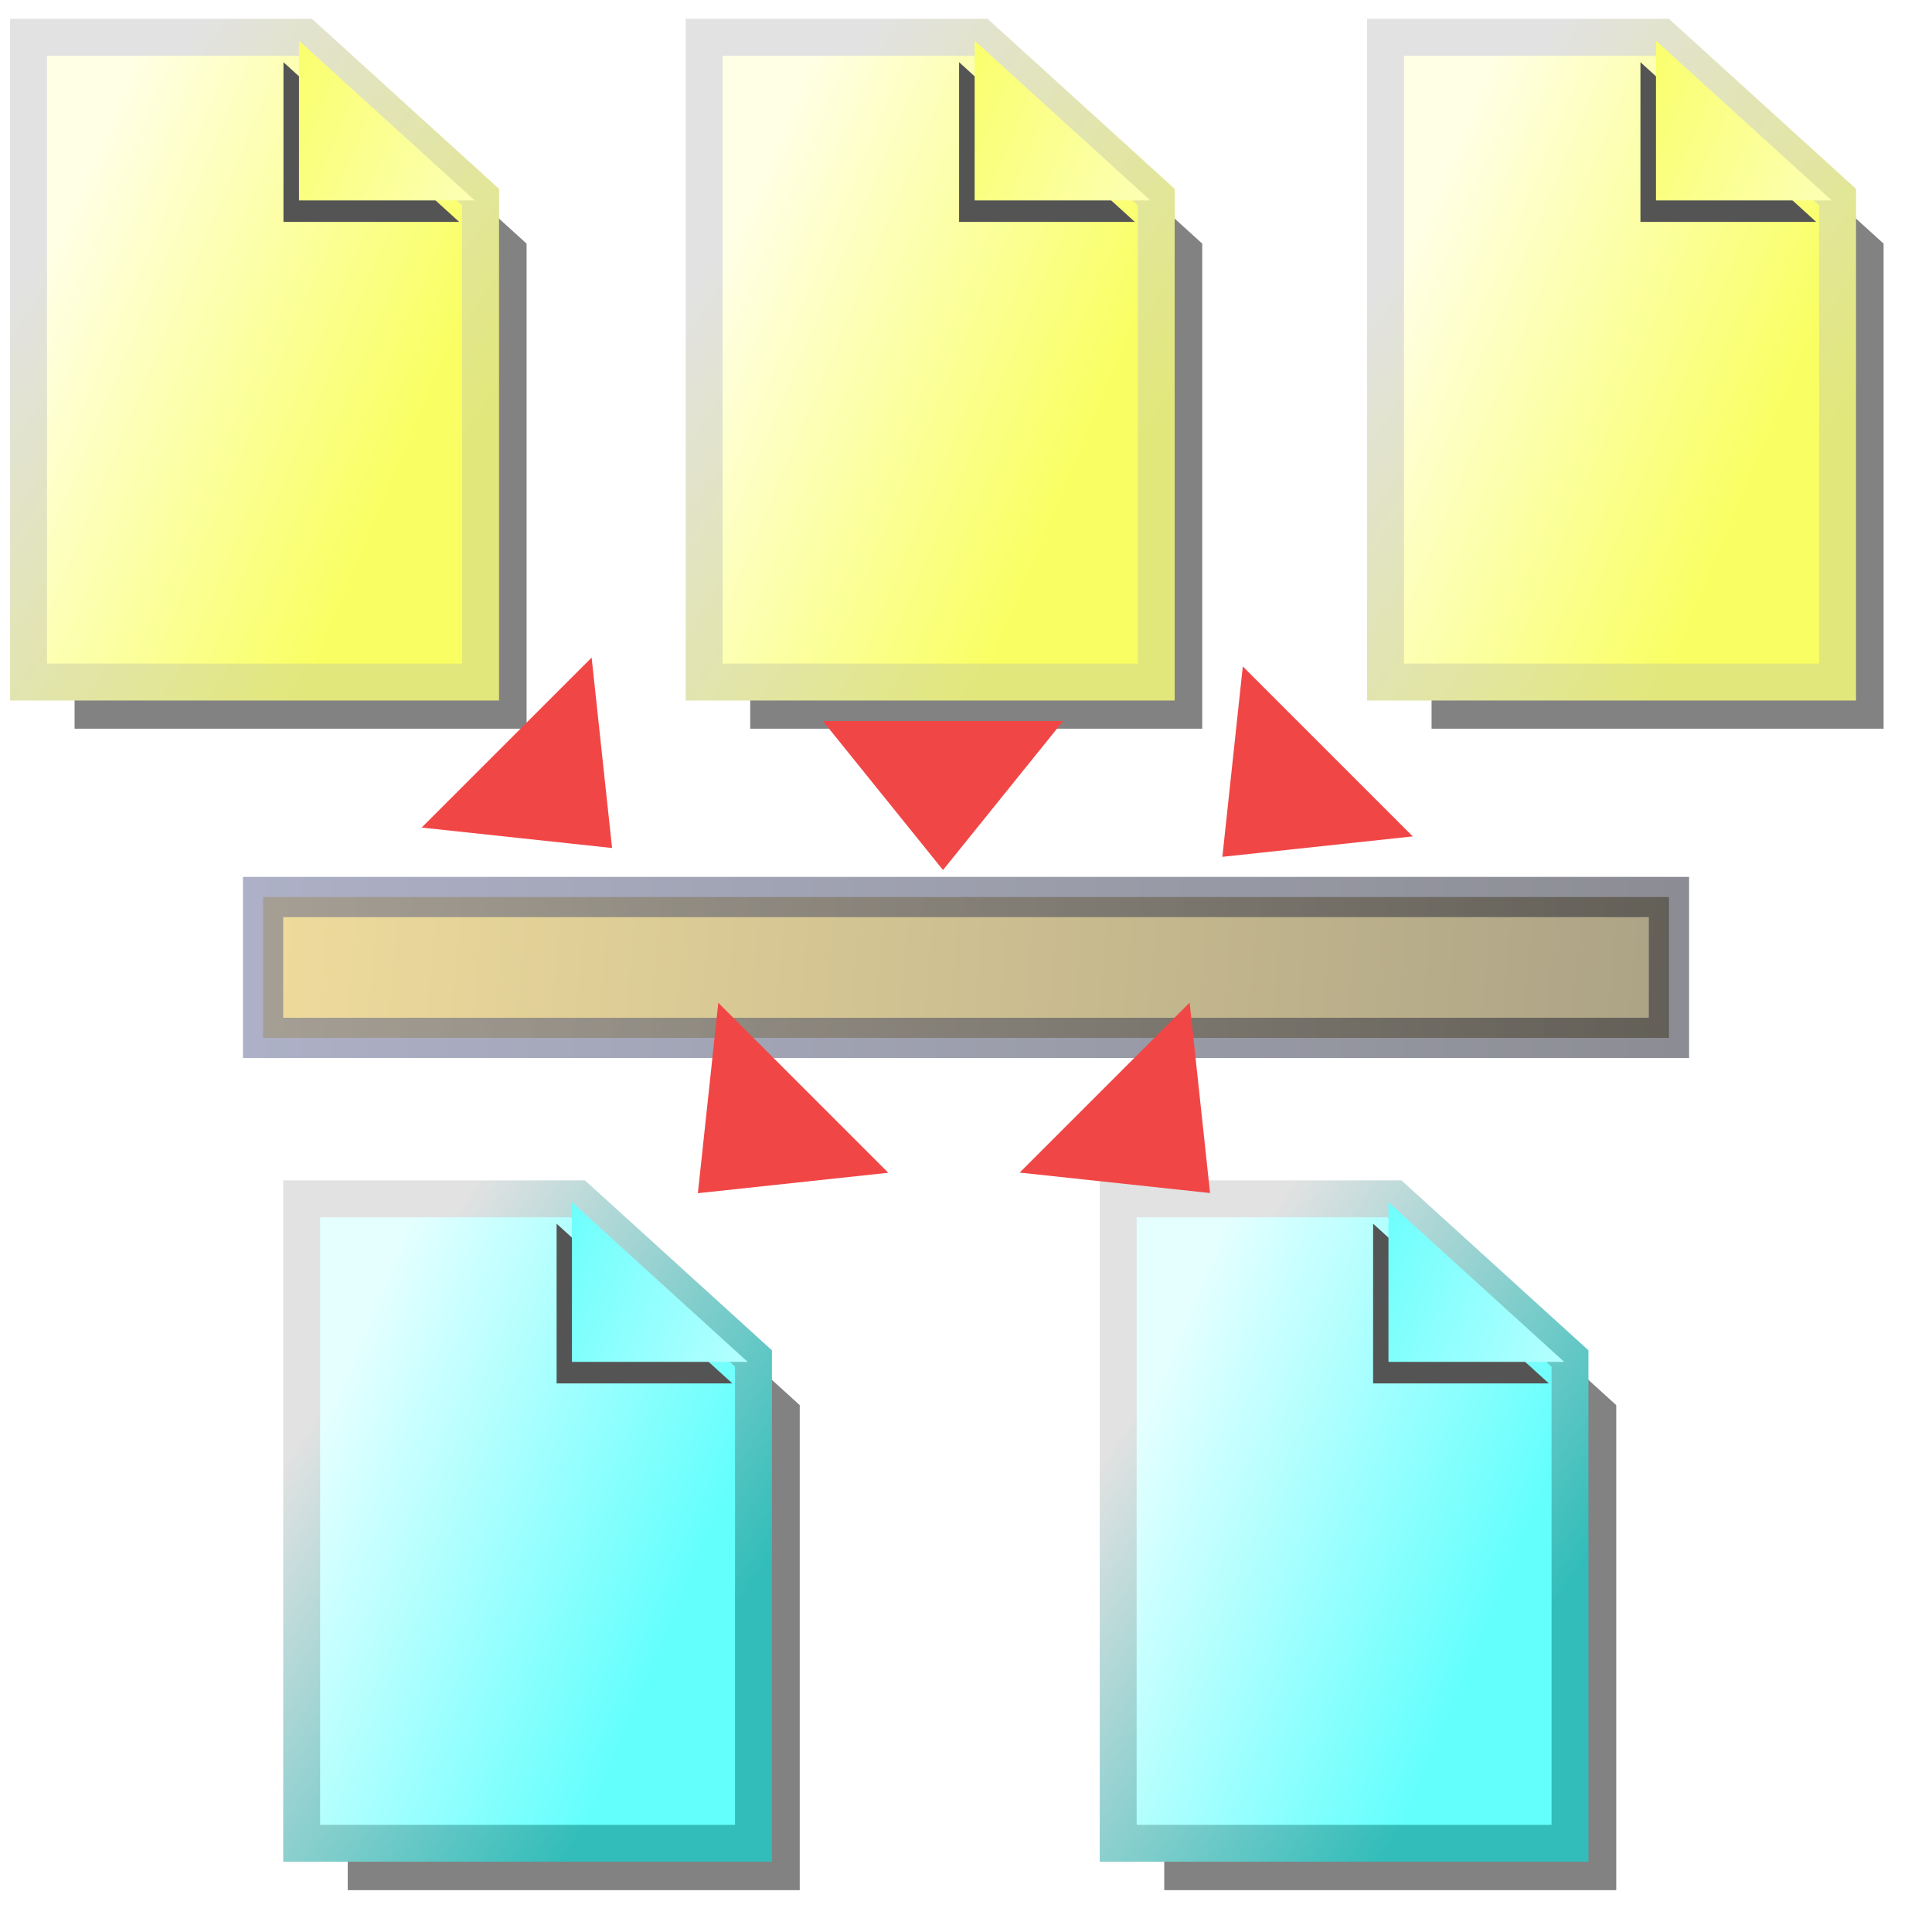 <?xml version="1.0" encoding="UTF-8" standalone="no"?>
<!-- Created with Inkscape (http://www.inkscape.org/) -->

<svg
   xmlns:dc="http://purl.org/dc/elements/1.1/"
   xmlns:cc="http://creativecommons.org/ns#"
   xmlns:rdf="http://www.w3.org/1999/02/22-rdf-syntax-ns#"
   xmlns:svg="http://www.w3.org/2000/svg"
   xmlns="http://www.w3.org/2000/svg"
   xmlns:xlink="http://www.w3.org/1999/xlink"
   xmlns:sodipodi="http://sodipodi.sourceforge.net/DTD/sodipodi-0.dtd"
   xmlns:inkscape="http://www.inkscape.org/namespaces/inkscape"
   width="48px"
   height="48px"
   id="svg2816"
   version="1.1"
   inkscape:version="0.47 r22583"
   sodipodi:docname="files_yellow_transform_cyan.svg">
  <title
     id="title3874">Transform Files</title>
  <defs
     id="defs2818">
    <linearGradient
       id="linearGradient3852">
      <stop
         id="stop3854"
         offset="0"
         style="stop-color:#63fffd;stop-opacity:1" />
      <stop
         id="stop3856"
         offset="1"
         style="stop-color:#e5ffff;stop-opacity:1" />
    </linearGradient>
    <linearGradient
       id="linearGradient3846">
      <stop
         id="stop3848"
         offset="0"
         style="stop-color:#63fffd;stop-opacity:1" />
      <stop
         id="stop3850"
         offset="1"
         style="stop-color:#e5ffff;stop-opacity:1" />
    </linearGradient>
    <linearGradient
       id="linearGradient3840">
      <stop
         style="stop-color:#32bdba;stop-opacity:1"
         offset="0"
         id="stop3842" />
      <stop
         style="stop-color:#e2e2e2;stop-opacity:1"
         offset="1"
         id="stop3844" />
    </linearGradient>
    <linearGradient
       inkscape:collect="always"
       id="linearGradient3720">
      <stop
         style="stop-color:#5c638f;stop-opacity:1"
         offset="0"
         id="stop3722" />
      <stop
         style="stop-color:#1a1c29;stop-opacity:1"
         offset="1"
         id="stop3724" />
    </linearGradient>
    <linearGradient
       inkscape:collect="always"
       id="linearGradient3712">
      <stop
         style="stop-color:#e0b939;stop-opacity:1"
         offset="0"
         id="stop3714" />
      <stop
         style="stop-color:#59470e;stop-opacity:1"
         offset="1"
         id="stop3716" />
    </linearGradient>
    <linearGradient
       id="linearGradient3167">
      <stop
         style="stop-color:#f9ff63;stop-opacity:1;"
         offset="0"
         id="stop3169" />
      <stop
         style="stop-color:#ffffe5;stop-opacity:1"
         offset="1"
         id="stop3171" />
    </linearGradient>
    <filter
       color-interpolation-filters="sRGB"
       inkscape:collect="always"
       id="filter3458"
       x="-0.458"
       width="1.916"
       y="-0.504"
       height="2.008">
      <feGaussianBlur
         inkscape:collect="always"
         stdDeviation="2.159"
         id="feGaussianBlur3460" />
    </filter>
    <linearGradient
       id="linearGradient3183">
      <stop
         id="stop3185"
         offset="0"
         style="stop-color:#e2e77c;stop-opacity:1;" />
      <stop
         id="stop3187"
         offset="1"
         style="stop-color:#e2e2e2;stop-opacity:1" />
    </linearGradient>
    <filter
       color-interpolation-filters="sRGB"
       inkscape:collect="always"
       id="filter3442"
       x="-0.146"
       width="1.291"
       y="-0.102"
       height="1.204">
      <feGaussianBlur
         inkscape:collect="always"
         stdDeviation="1.765"
         id="feGaussianBlur3444" />
    </filter>
    <linearGradient
       inkscape:collect="always"
       xlink:href="#linearGradient3712"
       id="linearGradient3718"
       x1="0.964"
       y1="21.857"
       x2="47.036"
       y2="26.214"
       gradientUnits="userSpaceOnUse"
       gradientTransform="matrix(0.758,0,0,0.803,5.805,4.728)" />
    <linearGradient
       inkscape:collect="always"
       xlink:href="#linearGradient3720"
       id="linearGradient3726"
       x1="3.036"
       y1="24.036"
       x2="44.964"
       y2="24.036"
       gradientUnits="userSpaceOnUse"
       gradientTransform="matrix(0.853,0,0,0.605,3.518,9.496)" />
    <linearGradient
       inkscape:collect="always"
       xlink:href="#linearGradient3167"
       id="linearGradient3740"
       gradientUnits="userSpaceOnUse"
       gradientTransform="translate(-0.746,-2.006)"
       x1="30.704"
       y1="23.666"
       x2="6.863"
       y2="13.658" />
    <linearGradient
       inkscape:collect="always"
       xlink:href="#linearGradient3183"
       id="linearGradient3742"
       gradientUnits="userSpaceOnUse"
       gradientTransform="translate(-0.746,-2.006)"
       x1="32.32"
       y1="28.305"
       x2="8"
       y2="11.739" />
    <linearGradient
       inkscape:collect="always"
       xlink:href="#linearGradient3167"
       id="linearGradient3744"
       gradientUnits="userSpaceOnUse"
       gradientTransform="matrix(-1,0,0,-1,54.942,11.494)"
       x1="30.704"
       y1="23.666"
       x2="6.863"
       y2="13.658" />
    <linearGradient
       inkscape:collect="always"
       xlink:href="#linearGradient3167"
       id="linearGradient3756"
       gradientUnits="userSpaceOnUse"
       gradientTransform="translate(-0.746,-2.006)"
       x1="30.704"
       y1="23.666"
       x2="6.863"
       y2="13.658" />
    <linearGradient
       inkscape:collect="always"
       xlink:href="#linearGradient3183"
       id="linearGradient3758"
       gradientUnits="userSpaceOnUse"
       gradientTransform="translate(-0.746,-2.006)"
       x1="32.32"
       y1="28.305"
       x2="8"
       y2="11.739" />
    <linearGradient
       inkscape:collect="always"
       xlink:href="#linearGradient3167"
       id="linearGradient3760"
       gradientUnits="userSpaceOnUse"
       gradientTransform="matrix(-1,0,0,-1,54.942,11.494)"
       x1="30.704"
       y1="23.666"
       x2="6.863"
       y2="13.658" />
    <linearGradient
       inkscape:collect="always"
       xlink:href="#linearGradient3167"
       id="linearGradient3772"
       gradientUnits="userSpaceOnUse"
       gradientTransform="translate(-0.746,-2.006)"
       x1="30.704"
       y1="23.666"
       x2="6.863"
       y2="13.658" />
    <linearGradient
       inkscape:collect="always"
       xlink:href="#linearGradient3183"
       id="linearGradient3774"
       gradientUnits="userSpaceOnUse"
       gradientTransform="translate(-0.746,-2.006)"
       x1="32.32"
       y1="28.305"
       x2="8"
       y2="11.739" />
    <linearGradient
       inkscape:collect="always"
       xlink:href="#linearGradient3167"
       id="linearGradient3776"
       gradientUnits="userSpaceOnUse"
       gradientTransform="matrix(-1,0,0,-1,54.942,11.494)"
       x1="30.704"
       y1="23.666"
       x2="6.863"
       y2="13.658" />
    <linearGradient
       inkscape:collect="always"
       xlink:href="#linearGradient3852"
       id="linearGradient3819"
       gradientUnits="userSpaceOnUse"
       gradientTransform="matrix(-0.386,0,0,-0.386,27.208,34.414)"
       x1="30.704"
       y1="23.666"
       x2="6.863"
       y2="13.658" />
    <linearGradient
       inkscape:collect="always"
       xlink:href="#linearGradient3846"
       id="linearGradient3823"
       gradientUnits="userSpaceOnUse"
       gradientTransform="matrix(0.386,0,0,0.386,5.722,29.205)"
       x1="30.704"
       y1="23.666"
       x2="6.863"
       y2="13.658" />
    <linearGradient
       inkscape:collect="always"
       xlink:href="#linearGradient3840"
       id="linearGradient3825"
       gradientUnits="userSpaceOnUse"
       gradientTransform="matrix(0.386,0,0,0.386,5.722,29.205)"
       x1="32.32"
       y1="28.305"
       x2="8"
       y2="11.739" />
    <linearGradient
       inkscape:collect="always"
       xlink:href="#linearGradient3846"
       id="linearGradient3868"
       gradientUnits="userSpaceOnUse"
       gradientTransform="matrix(0.386,0,0,0.386,5.722,29.205)"
       x1="30.704"
       y1="23.666"
       x2="6.863"
       y2="13.658" />
    <linearGradient
       inkscape:collect="always"
       xlink:href="#linearGradient3840"
       id="linearGradient3870"
       gradientUnits="userSpaceOnUse"
       gradientTransform="matrix(0.386,0,0,0.386,5.722,29.205)"
       x1="32.32"
       y1="28.305"
       x2="8"
       y2="11.739" />
    <linearGradient
       inkscape:collect="always"
       xlink:href="#linearGradient3852"
       id="linearGradient3872"
       gradientUnits="userSpaceOnUse"
       gradientTransform="matrix(-0.386,0,0,-0.386,27.208,34.414)"
       x1="30.704"
       y1="23.666"
       x2="6.863"
       y2="13.658" />
  </defs>
  <sodipodi:namedview
     id="base"
     pagecolor="#ffffff"
     bordercolor="#666666"
     borderopacity="1.0"
     inkscape:pageopacity="0.0"
     inkscape:pageshadow="2"
     inkscape:zoom="14"
     inkscape:cx="31.08086"
     inkscape:cy="25.328963"
     inkscape:current-layer="layer1"
     showgrid="true"
     inkscape:grid-bbox="true"
     inkscape:document-units="px"
     inkscape:window-width="1680"
     inkscape:window-height="1000"
     inkscape:window-x="-8"
     inkscape:window-y="-8"
     inkscape:window-maximized="1">
    <inkscape:grid
       type="xygrid"
       id="grid2812"
       empspacing="12"
       visible="true"
       enabled="false"
       snapvisiblegridlinesonly="true"
       dotted="false" />
    <inkscape:grid
       type="xygrid"
       id="grid2818"
       empspacing="16"
       visible="true"
       enabled="false"
       snapvisiblegridlinesonly="true" />
    <inkscape:grid
       type="xygrid"
       id="grid2820"
       empspacing="4"
       visible="true"
       enabled="false"
       snapvisiblegridlinesonly="true" />
  </sodipodi:namedview>
  <g
     id="layer1"
     inkscape:label="Layer 1"
     inkscape:groupmode="layer">
    <g
       id="g3858"
       transform="translate(20.286,0)">
      <path
         id="path3860"
         d="m 24.592,2.494 -17.781,0 0,41.5 29.094,0 0,-31.219 -11.312,-10.281 z"
         style="fill:#828282;fill-opacity:1;fill-rule:nonzero;stroke:none;stroke-width:0.917;marker:none;visibility:visible;display:inline;overflow:visible;filter:url(#filter3442);enable-background:accumulate"
         transform="matrix(0.386,0,0,0.386,6.01,29.979)" />
      <path
         style="fill:url(#linearGradient3868);fill-opacity:1;fill-rule:nonzero;stroke:url(#linearGradient3870);stroke-width:0.917;stroke-linecap:butt;stroke-linejoin:miter;stroke-miterlimit:4;stroke-opacity:1;stroke-dasharray:none;stroke-dashoffset:0;marker:none;visibility:visible;display:inline;overflow:visible;enable-background:accumulate"
         d="m 14.355,29.784 -6.86,0 0,16.012 11.225,0 0,-12.045 -4.365,-3.967 z"
         id="path3862" />
      <path
         id="path3864"
         d="m 31.567,11.377 -11.312,-10.281 0,10.281 11.312,0 z"
         style="fill:#545454;fill-opacity:1;fill-rule:nonzero;stroke:none;stroke-width:0.917;marker:none;visibility:visible;display:inline;overflow:visible;filter:url(#filter3458);enable-background:accumulate"
         transform="matrix(0.386,0,0,0.386,6.01,29.979)" />
      <path
         style="fill:url(#linearGradient3872);fill-opacity:1;fill-rule:nonzero;stroke:none;stroke-width:0.917;marker:none;visibility:visible;display:inline;overflow:visible;enable-background:accumulate"
         d="m 18.575,33.835 -4.365,-3.967 0,3.967 4.365,0 z"
         id="path3866" />
    </g>
    <rect
       style="opacity:0.5;fill:url(#linearGradient3718);fill-opacity:1;stroke:url(#linearGradient3726);stroke-width:1;stroke-miterlimit:4;stroke-opacity:1;stroke-dasharray:none"
       id="rect2938"
       width="34.929"
       height="3.5"
       x="6.536"
       y="22.286" />
    <g
       transform="matrix(0.386,0,0,0.386,-0.776,1.122)"
       id="g3730">
      <path
         id="path3732"
         d="m 24.592,2.494 -17.781,0 0,41.5 29.094,0 0,-31.219 -11.312,-10.281 z"
         style="fill:#828282;fill-opacity:1;fill-rule:nonzero;stroke:none;stroke-width:0.917;marker:none;visibility:visible;display:inline;overflow:visible;filter:url(#filter3442);enable-background:accumulate" />
      <path
         style="fill:url(#linearGradient3740);fill-opacity:1;fill-rule:nonzero;stroke:url(#linearGradient3742);stroke-width:2.378;stroke-linecap:butt;stroke-linejoin:miter;stroke-miterlimit:4;stroke-opacity:1;stroke-dasharray:none;stroke-dashoffset:0;marker:none;visibility:visible;display:inline;overflow:visible;enable-background:accumulate"
         d="m 21.629,-0.506 -17.781,0 0,41.5 29.094,0 0,-31.219 -11.312,-10.281 z"
         id="path3734" />
      <path
         id="path3736"
         d="m 31.567,11.377 -11.312,-10.281 0,10.281 11.312,0 z"
         style="fill:#545454;fill-opacity:1;fill-rule:nonzero;stroke:none;stroke-width:0.917;marker:none;visibility:visible;display:inline;overflow:visible;filter:url(#filter3458);enable-background:accumulate" />
      <path
         style="fill:url(#linearGradient3744);fill-opacity:1;fill-rule:nonzero;stroke:none;stroke-width:0.917;marker:none;visibility:visible;display:inline;overflow:visible;enable-background:accumulate"
         d="m 32.567,9.994 -11.312,-10.281 0,10.281 11.312,0 z"
         id="path3738" />
    </g>
    <g
       id="g3746"
       transform="matrix(0.386,0,0,0.386,16.01,1.122)">
      <path
         style="fill:#828282;fill-opacity:1;fill-rule:nonzero;stroke:none;stroke-width:0.917;marker:none;visibility:visible;display:inline;overflow:visible;filter:url(#filter3442);enable-background:accumulate"
         d="m 24.592,2.494 -17.781,0 0,41.5 29.094,0 0,-31.219 -11.312,-10.281 z"
         id="path3748" />
      <path
         id="path3750"
         d="m 21.629,-0.506 -17.781,0 0,41.5 29.094,0 0,-31.219 -11.312,-10.281 z"
         style="fill:url(#linearGradient3756);fill-opacity:1;fill-rule:nonzero;stroke:url(#linearGradient3758);stroke-width:2.378;stroke-linecap:butt;stroke-linejoin:miter;stroke-miterlimit:4;stroke-opacity:1;stroke-dasharray:none;stroke-dashoffset:0;marker:none;visibility:visible;display:inline;overflow:visible;enable-background:accumulate" />
      <path
         style="fill:#545454;fill-opacity:1;fill-rule:nonzero;stroke:none;stroke-width:0.917;marker:none;visibility:visible;display:inline;overflow:visible;filter:url(#filter3458);enable-background:accumulate"
         d="m 31.567,11.377 -11.312,-10.281 0,10.281 11.312,0 z"
         id="path3752" />
      <path
         id="path3754"
         d="m 32.567,9.994 -11.312,-10.281 0,10.281 11.312,0 z"
         style="fill:url(#linearGradient3760);fill-opacity:1;fill-rule:nonzero;stroke:none;stroke-width:0.917;marker:none;visibility:visible;display:inline;overflow:visible;enable-background:accumulate" />
    </g>
    <g
       transform="matrix(0.386,0,0,0.386,32.938,1.122)"
       id="g3762">
      <path
         id="path3764"
         d="m 24.592,2.494 -17.781,0 0,41.5 29.094,0 0,-31.219 -11.312,-10.281 z"
         style="fill:#828282;fill-opacity:1;fill-rule:nonzero;stroke:none;stroke-width:0.917;marker:none;visibility:visible;display:inline;overflow:visible;filter:url(#filter3442);enable-background:accumulate" />
      <path
         style="fill:url(#linearGradient3772);fill-opacity:1;fill-rule:nonzero;stroke:url(#linearGradient3774);stroke-width:2.378;stroke-linecap:butt;stroke-linejoin:miter;stroke-miterlimit:4;stroke-opacity:1;stroke-dasharray:none;stroke-dashoffset:0;marker:none;visibility:visible;display:inline;overflow:visible;enable-background:accumulate"
         d="m 21.629,-0.506 -17.781,0 0,41.5 29.094,0 0,-31.219 -11.312,-10.281 z"
         id="path3766" />
      <path
         id="path3768"
         d="m 31.567,11.377 -11.312,-10.281 0,10.281 11.312,0 z"
         style="fill:#545454;fill-opacity:1;fill-rule:nonzero;stroke:none;stroke-width:0.917;marker:none;visibility:visible;display:inline;overflow:visible;filter:url(#filter3458);enable-background:accumulate" />
      <path
         style="fill:url(#linearGradient3776);fill-opacity:1;fill-rule:nonzero;stroke:none;stroke-width:0.917;marker:none;visibility:visible;display:inline;overflow:visible;enable-background:accumulate"
         d="m 32.567,9.994 -11.312,-10.281 0,10.281 11.312,0 z"
         id="path3770" />
    </g>
    <path
       transform="matrix(-1.37,0,0,-0.981,12.273,27.486)"
       d="m -5.964,9.758 -4.358,-1e-7 2.179,-3.774 2.179,3.774 z"
       inkscape:randomized="0"
       inkscape:rounded="0"
       inkscape:flatsided="true"
       sodipodi:arg2="1.5707963"
       sodipodi:arg1="0.52359878"
       sodipodi:r2="1.2581367"
       sodipodi:r1="2.5162735"
       sodipodi:cy="8.5"
       sodipodi:cx="-8.1428576"
       sodipodi:sides="3"
       id="path3778"
       style="fill:#f14646;fill-opacity:1;stroke:none"
       sodipodi:type="star" />
    <path
       sodipodi:type="star"
       style="fill:#f14646;fill-opacity:1;stroke:none"
       id="path3780"
       sodipodi:sides="3"
       sodipodi:cx="-8.1428576"
       sodipodi:cy="8.5"
       sodipodi:r1="2.5162735"
       sodipodi:r2="1.2581367"
       sodipodi:arg1="0.52359878"
       sodipodi:arg2="1.5707963"
       inkscape:flatsided="true"
       inkscape:rounded="0"
       inkscape:randomized="0"
       d="m -5.964,9.758 -4.358,-1e-7 2.179,-3.774 2.179,3.774 z"
       transform="matrix(-0.969,-0.969,0.694,-0.694,18.326,17.55)" />
    <path
       sodipodi:type="star"
       style="fill:#f14646;fill-opacity:1;stroke:none"
       id="path3782"
       sodipodi:sides="3"
       sodipodi:cx="-8.1428576"
       sodipodi:cy="8.5"
       sodipodi:r1="2.5162735"
       sodipodi:r2="1.2581367"
       sodipodi:arg1="0.52359878"
       sodipodi:arg2="1.5707963"
       inkscape:flatsided="true"
       inkscape:rounded="0"
       inkscape:randomized="0"
       d="m -5.964,9.758 -4.358,-1e-7 2.179,-3.774 2.179,3.774 z"
       transform="matrix(-0.969,0.969,-0.694,-0.694,11.469,33.112)" />
    <g
       id="g3834">
      <path
         transform="matrix(0.386,0,0,0.386,6.01,29.979)"
         style="fill:#828282;fill-opacity:1;fill-rule:nonzero;stroke:none;stroke-width:0.917;marker:none;visibility:visible;display:inline;overflow:visible;filter:url(#filter3442);enable-background:accumulate"
         d="m 24.592,2.494 -17.781,0 0,41.5 29.094,0 0,-31.219 -11.312,-10.281 z"
         id="path3384" />
      <path
         id="path3196"
         d="m 14.355,29.784 -6.86,0 0,16.012 11.225,0 0,-12.045 -4.365,-3.967 z"
         style="fill:url(#linearGradient3823);fill-opacity:1;fill-rule:nonzero;stroke:url(#linearGradient3825);stroke-width:0.917;stroke-linecap:butt;stroke-linejoin:miter;stroke-miterlimit:4;stroke-opacity:1;stroke-dasharray:none;stroke-dashoffset:0;marker:none;visibility:visible;display:inline;overflow:visible;enable-background:accumulate" />
      <path
         transform="matrix(0.386,0,0,0.386,6.01,29.979)"
         style="fill:#545454;fill-opacity:1;fill-rule:nonzero;stroke:none;stroke-width:0.917;marker:none;visibility:visible;display:inline;overflow:visible;filter:url(#filter3458);enable-background:accumulate"
         d="m 31.567,11.377 -11.312,-10.281 0,10.281 11.312,0 z"
         id="path3202" />
      <path
         id="rect2395"
         d="m 18.575,33.835 -4.365,-3.967 0,3.967 4.365,0 z"
         style="fill:url(#linearGradient3819);fill-opacity:1;fill-rule:nonzero;stroke:none;stroke-width:0.917;marker:none;visibility:visible;display:inline;overflow:visible;enable-background:accumulate" />
    </g>
    <path
       sodipodi:type="star"
       style="fill:#f14646;fill-opacity:1;stroke:none"
       id="path3728"
       sodipodi:sides="3"
       sodipodi:cx="-8.1428576"
       sodipodi:cy="8.5"
       sodipodi:r1="2.5162735"
       sodipodi:r2="1.2581367"
       sodipodi:arg1="0.52359878"
       sodipodi:arg2="1.5707963"
       inkscape:flatsided="true"
       inkscape:rounded="0"
       inkscape:randomized="0"
       d="m -5.964,9.758 -4.358,-1e-7 2.179,-3.774 2.179,3.774 z"
       transform="matrix(-0.969,-0.969,0.694,-0.694,5.295,25.907)" />
    <path
       transform="matrix(-0.969,0.969,-0.694,-0.694,26.326,41.684)"
       d="m -5.964,9.758 -4.358,-1e-7 2.179,-3.774 2.179,3.774 z"
       inkscape:randomized="0"
       inkscape:rounded="0"
       inkscape:flatsided="true"
       sodipodi:arg2="1.5707963"
       sodipodi:arg1="0.52359878"
       sodipodi:r2="1.2581367"
       sodipodi:r1="2.5162735"
       sodipodi:cy="8.5"
       sodipodi:cx="-8.1428576"
       sodipodi:sides="3"
       id="path3806"
       style="fill:#f14646;fill-opacity:1;stroke:none"
       sodipodi:type="star" />
  </g>
</svg>
